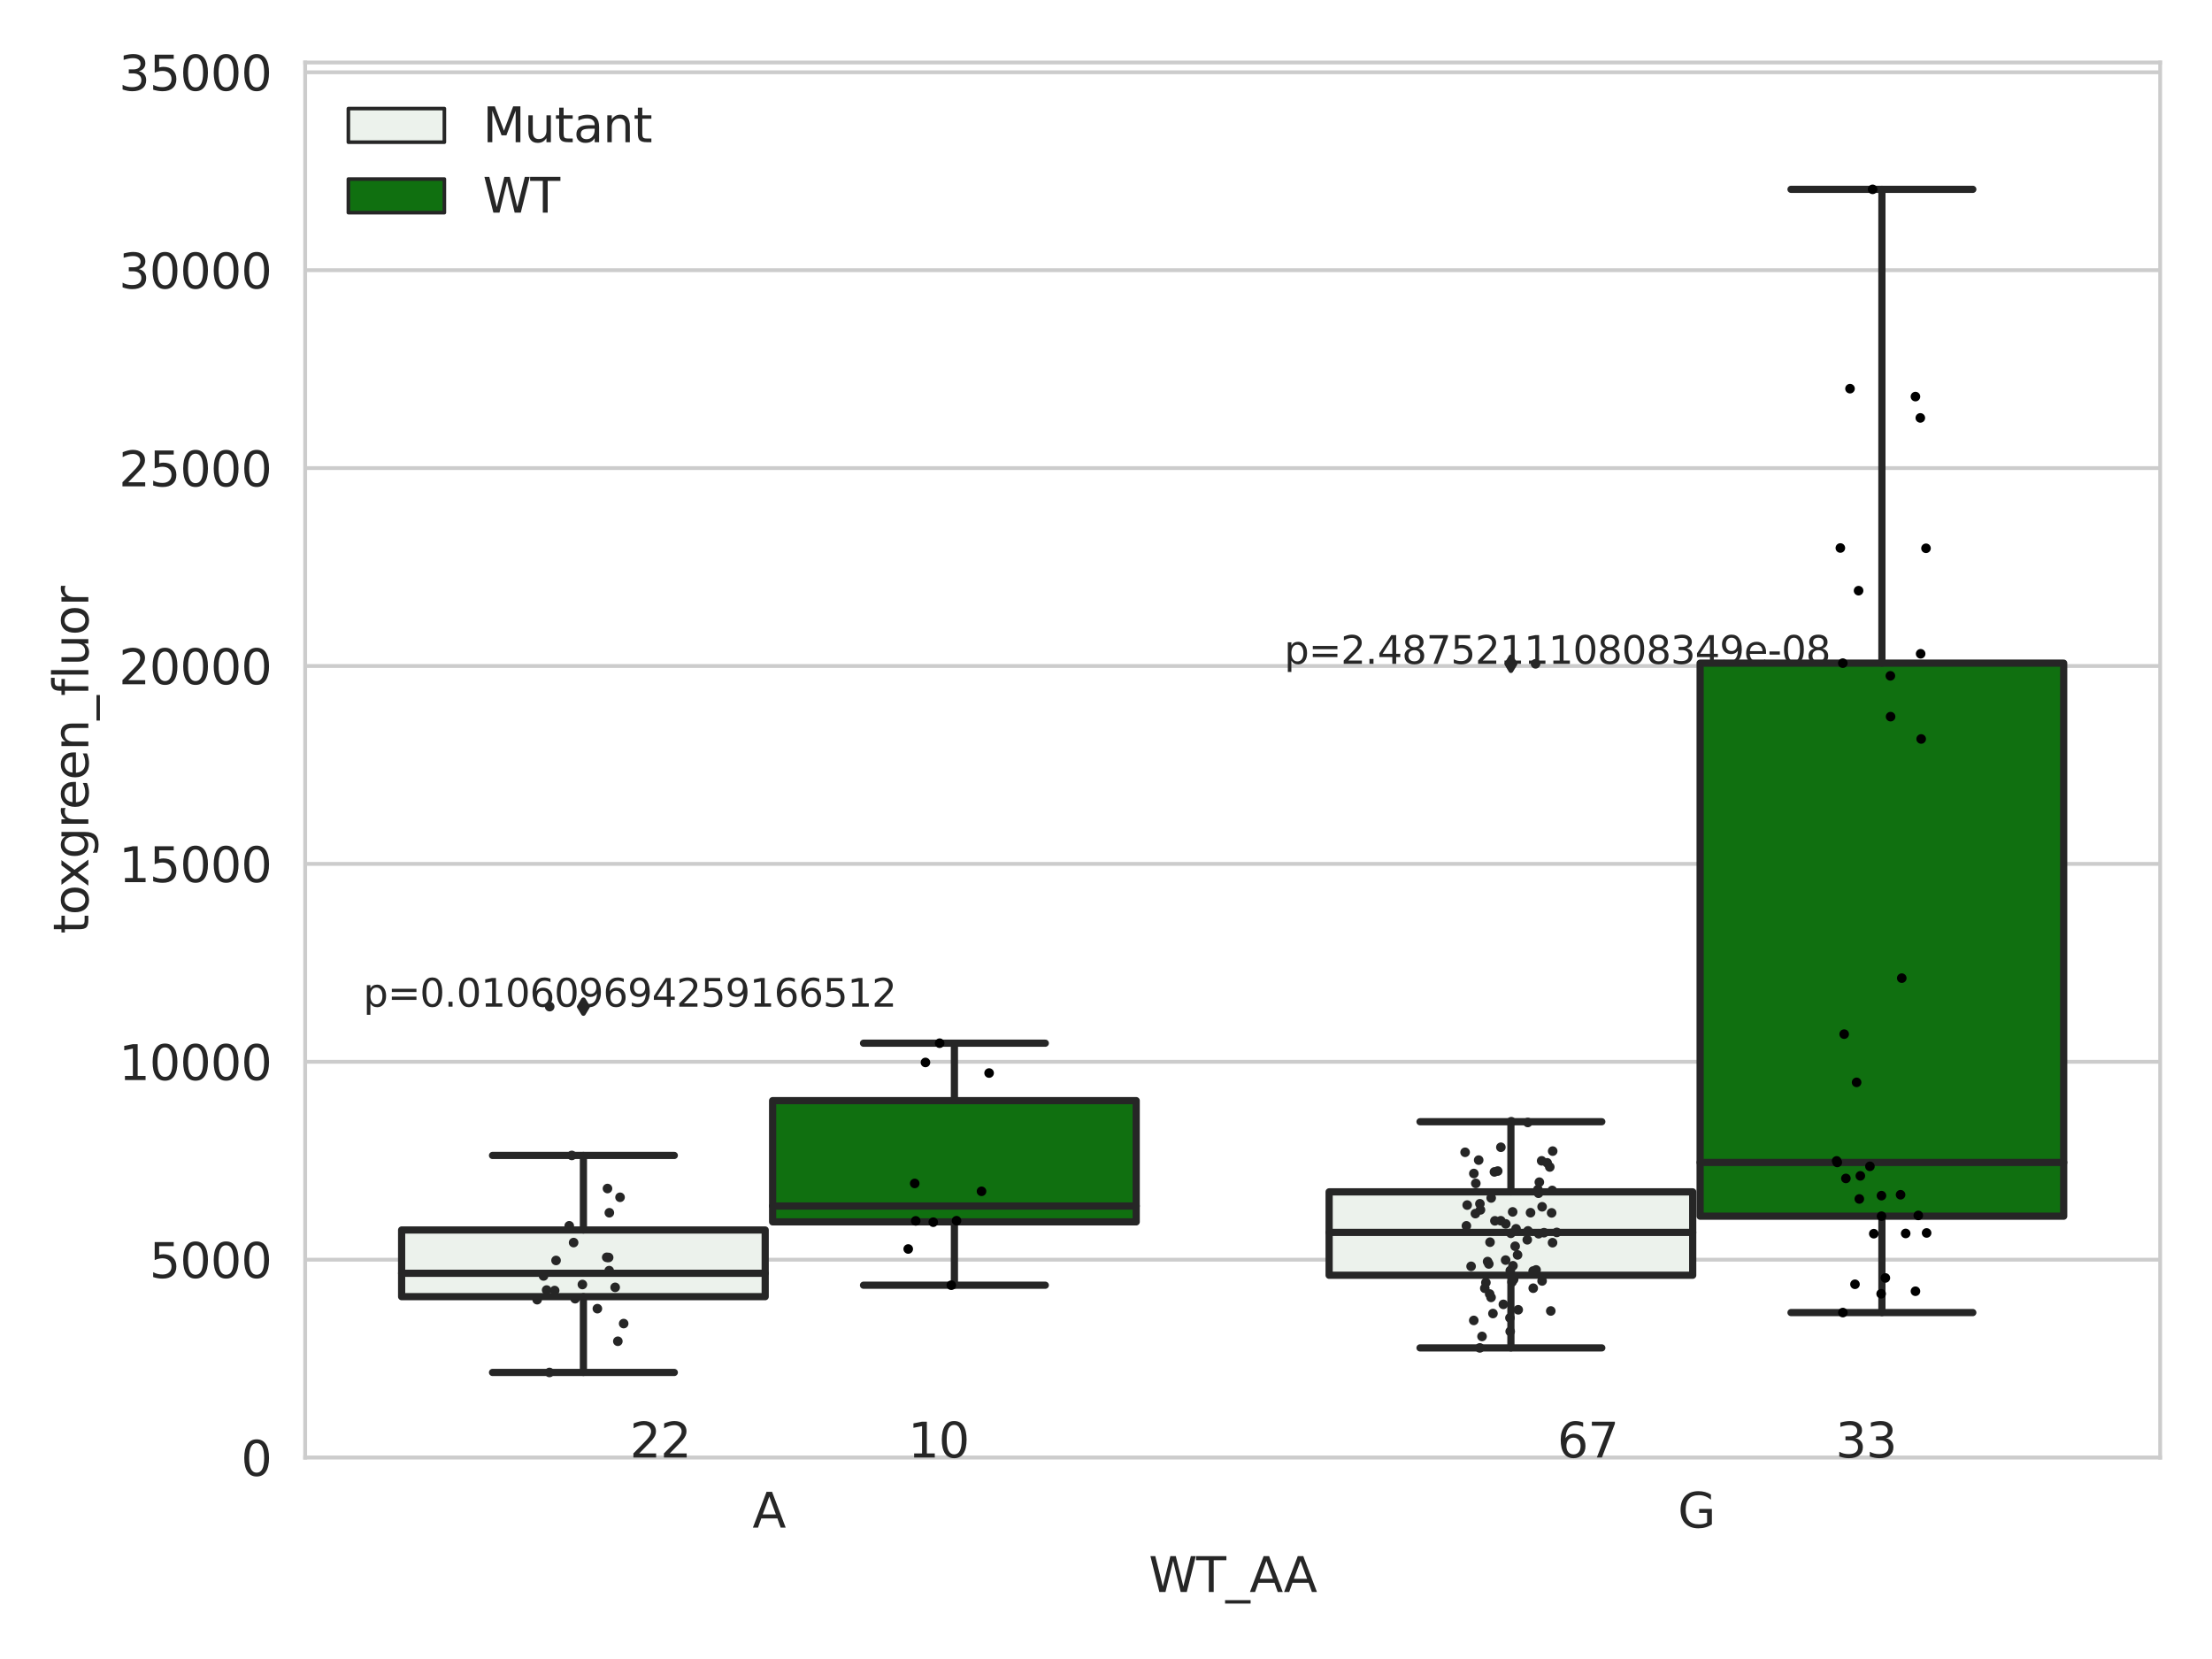 <?xml version="1.0" encoding="utf-8" standalone="no"?>
<!DOCTYPE svg PUBLIC "-//W3C//DTD SVG 1.1//EN"
  "http://www.w3.org/Graphics/SVG/1.1/DTD/svg11.dtd">
<svg xmlns:xlink="http://www.w3.org/1999/xlink" width="460.8pt" height="345.6pt" viewBox="0 0 460.8 345.6" xmlns="http://www.w3.org/2000/svg" version="1.1">
 <defs>
  <style type="text/css">*{stroke-linejoin: round; stroke-linecap: butt}</style>
 </defs>
 <g id="figure_1">
  <g id="patch_1">
   <path d="M 0 345.6 
L 460.8 345.6 
L 460.8 0 
L 0 0 
z
" style="fill: #ffffff"/>
  </g>
  <g id="axes_1">
   <g id="patch_2">
    <path d="M 63.571 303.64 
L 450 303.64 
L 450 13.023 
L 63.571 13.023 
z
" style="fill: #ffffff"/>
   </g>
   <g id="matplotlib.axis_1">
    <g id="xtick_1">
     <g id="text_1">
      <!-- A -->
      <g style="fill: #262626" transform="translate(156.758 318.238)scale(0.1 -0.1)">
       <defs>
        <path id="DejaVuSans-41" d="M 2188 4044 
L 1331 1722 
L 3047 1722 
L 2188 4044 
z
M 1831 4666 
L 2547 4666 
L 4325 0 
L 3669 0 
L 3244 1197 
L 1141 1197 
L 716 0 
L 50 0 
L 1831 4666 
z
" transform="scale(0.016)"/>
       </defs>
       <use xlink:href="#DejaVuSans-41"/>
      </g>
     </g>
    </g>
    <g id="xtick_2">
     <g id="text_2">
      <!-- G -->
      <g style="fill: #262626" transform="translate(349.519 318.238)scale(0.1 -0.1)">
       <defs>
        <path id="DejaVuSans-47" d="M 3809 666 
L 3809 1919 
L 2778 1919 
L 2778 2438 
L 4434 2438 
L 4434 434 
Q 4069 175 3628 42 
Q 3188 -91 2688 -91 
Q 1594 -91 976 548 
Q 359 1188 359 2328 
Q 359 3472 976 4111 
Q 1594 4750 2688 4750 
Q 3144 4750 3555 4637 
Q 3966 4525 4313 4306 
L 4313 3634 
Q 3963 3931 3569 4081 
Q 3175 4231 2741 4231 
Q 1884 4231 1454 3753 
Q 1025 3275 1025 2328 
Q 1025 1384 1454 906 
Q 1884 428 2741 428 
Q 3075 428 3337 486 
Q 3600 544 3809 666 
z
" transform="scale(0.016)"/>
       </defs>
       <use xlink:href="#DejaVuSans-47"/>
      </g>
     </g>
    </g>
    <g id="text_3">
     <!-- WT_AA -->
     <g style="fill: #262626" transform="translate(239.31 331.638)scale(0.1 -0.1)">
      <defs>
       <path id="DejaVuSans-57" d="M 213 4666 
L 850 4666 
L 1831 722 
L 2809 4666 
L 3519 4666 
L 4500 722 
L 5478 4666 
L 6119 4666 
L 4947 0 
L 4153 0 
L 3169 4050 
L 2175 0 
L 1381 0 
L 213 4666 
z
" transform="scale(0.016)"/>
       <path id="DejaVuSans-54" d="M -19 4666 
L 3928 4666 
L 3928 4134 
L 2272 4134 
L 2272 0 
L 1638 0 
L 1638 4134 
L -19 4134 
L -19 4666 
z
" transform="scale(0.016)"/>
       <path id="DejaVuSans-5f" d="M 3263 -1063 
L 3263 -1509 
L -63 -1509 
L -63 -1063 
L 3263 -1063 
z
" transform="scale(0.016)"/>
      </defs>
      <use xlink:href="#DejaVuSans-57"/>
      <use xlink:href="#DejaVuSans-54" x="98.877"/>
      <use xlink:href="#DejaVuSans-5f" x="159.961"/>
      <use xlink:href="#DejaVuSans-41" x="209.961"/>
      <use xlink:href="#DejaVuSans-41" x="281.119"/>
     </g>
    </g>
   </g>
   <g id="matplotlib.axis_2">
    <g id="ytick_1">
     <g id="line2d_1">
      <path d="M 63.571 303.64 
L 450 303.64 
" clip-path="url(#p192885f95e)" style="fill: none; stroke: #cccccc; stroke-width: 0.8; stroke-linecap: round"/>
     </g>
     <g id="text_4">
      <!-- 0 -->
      <g style="fill: #262626" transform="translate(50.209 307.439)scale(0.1 -0.1)">
       <defs>
        <path id="DejaVuSans-30" d="M 2034 4250 
Q 1547 4250 1301 3770 
Q 1056 3291 1056 2328 
Q 1056 1369 1301 889 
Q 1547 409 2034 409 
Q 2525 409 2770 889 
Q 3016 1369 3016 2328 
Q 3016 3291 2770 3770 
Q 2525 4250 2034 4250 
z
M 2034 4750 
Q 2819 4750 3233 4129 
Q 3647 3509 3647 2328 
Q 3647 1150 3233 529 
Q 2819 -91 2034 -91 
Q 1250 -91 836 529 
Q 422 1150 422 2328 
Q 422 3509 836 4129 
Q 1250 4750 2034 4750 
z
" transform="scale(0.016)"/>
       </defs>
       <use xlink:href="#DejaVuSans-30"/>
      </g>
     </g>
    </g>
    <g id="ytick_2">
     <g id="line2d_2">
      <path d="M 63.571 262.414 
L 450 262.414 
" clip-path="url(#p192885f95e)" style="fill: none; stroke: #cccccc; stroke-width: 0.8; stroke-linecap: round"/>
     </g>
     <g id="text_5">
      <!-- 5000 -->
      <g style="fill: #262626" transform="translate(31.121 266.214)scale(0.1 -0.1)">
       <defs>
        <path id="DejaVuSans-35" d="M 691 4666 
L 3169 4666 
L 3169 4134 
L 1269 4134 
L 1269 2991 
Q 1406 3038 1543 3061 
Q 1681 3084 1819 3084 
Q 2600 3084 3056 2656 
Q 3513 2228 3513 1497 
Q 3513 744 3044 326 
Q 2575 -91 1722 -91 
Q 1428 -91 1123 -41 
Q 819 9 494 109 
L 494 744 
Q 775 591 1075 516 
Q 1375 441 1709 441 
Q 2250 441 2565 725 
Q 2881 1009 2881 1497 
Q 2881 1984 2565 2268 
Q 2250 2553 1709 2553 
Q 1456 2553 1204 2497 
Q 953 2441 691 2322 
L 691 4666 
z
" transform="scale(0.016)"/>
       </defs>
       <use xlink:href="#DejaVuSans-35"/>
       <use xlink:href="#DejaVuSans-30" x="63.623"/>
       <use xlink:href="#DejaVuSans-30" x="127.246"/>
       <use xlink:href="#DejaVuSans-30" x="190.869"/>
      </g>
     </g>
    </g>
    <g id="ytick_3">
     <g id="line2d_3">
      <path d="M 63.571 221.189 
L 450 221.189 
" clip-path="url(#p192885f95e)" style="fill: none; stroke: #cccccc; stroke-width: 0.8; stroke-linecap: round"/>
     </g>
     <g id="text_6">
      <!-- 10000 -->
      <g style="fill: #262626" transform="translate(24.759 224.988)scale(0.1 -0.1)">
       <defs>
        <path id="DejaVuSans-31" d="M 794 531 
L 1825 531 
L 1825 4091 
L 703 3866 
L 703 4441 
L 1819 4666 
L 2450 4666 
L 2450 531 
L 3481 531 
L 3481 0 
L 794 0 
L 794 531 
z
" transform="scale(0.016)"/>
       </defs>
       <use xlink:href="#DejaVuSans-31"/>
       <use xlink:href="#DejaVuSans-30" x="63.623"/>
       <use xlink:href="#DejaVuSans-30" x="127.246"/>
       <use xlink:href="#DejaVuSans-30" x="190.869"/>
       <use xlink:href="#DejaVuSans-30" x="254.492"/>
      </g>
     </g>
    </g>
    <g id="ytick_4">
     <g id="line2d_4">
      <path d="M 63.571 179.963 
L 450 179.963 
" clip-path="url(#p192885f95e)" style="fill: none; stroke: #cccccc; stroke-width: 0.8; stroke-linecap: round"/>
     </g>
     <g id="text_7">
      <!-- 15000 -->
      <g style="fill: #262626" transform="translate(24.759 183.762)scale(0.1 -0.1)">
       <use xlink:href="#DejaVuSans-31"/>
       <use xlink:href="#DejaVuSans-35" x="63.623"/>
       <use xlink:href="#DejaVuSans-30" x="127.246"/>
       <use xlink:href="#DejaVuSans-30" x="190.869"/>
       <use xlink:href="#DejaVuSans-30" x="254.492"/>
      </g>
     </g>
    </g>
    <g id="ytick_5">
     <g id="line2d_5">
      <path d="M 63.571 138.738 
L 450 138.738 
" clip-path="url(#p192885f95e)" style="fill: none; stroke: #cccccc; stroke-width: 0.8; stroke-linecap: round"/>
     </g>
     <g id="text_8">
      <!-- 20000 -->
      <g style="fill: #262626" transform="translate(24.759 142.537)scale(0.1 -0.1)">
       <defs>
        <path id="DejaVuSans-32" d="M 1228 531 
L 3431 531 
L 3431 0 
L 469 0 
L 469 531 
Q 828 903 1448 1529 
Q 2069 2156 2228 2338 
Q 2531 2678 2651 2914 
Q 2772 3150 2772 3378 
Q 2772 3750 2511 3984 
Q 2250 4219 1831 4219 
Q 1534 4219 1204 4116 
Q 875 4013 500 3803 
L 500 4441 
Q 881 4594 1212 4672 
Q 1544 4750 1819 4750 
Q 2544 4750 2975 4387 
Q 3406 4025 3406 3419 
Q 3406 3131 3298 2873 
Q 3191 2616 2906 2266 
Q 2828 2175 2409 1742 
Q 1991 1309 1228 531 
z
" transform="scale(0.016)"/>
       </defs>
       <use xlink:href="#DejaVuSans-32"/>
       <use xlink:href="#DejaVuSans-30" x="63.623"/>
       <use xlink:href="#DejaVuSans-30" x="127.246"/>
       <use xlink:href="#DejaVuSans-30" x="190.869"/>
       <use xlink:href="#DejaVuSans-30" x="254.492"/>
      </g>
     </g>
    </g>
    <g id="ytick_6">
     <g id="line2d_6">
      <path d="M 63.571 97.512 
L 450 97.512 
" clip-path="url(#p192885f95e)" style="fill: none; stroke: #cccccc; stroke-width: 0.8; stroke-linecap: round"/>
     </g>
     <g id="text_9">
      <!-- 25000 -->
      <g style="fill: #262626" transform="translate(24.759 101.311)scale(0.1 -0.1)">
       <use xlink:href="#DejaVuSans-32"/>
       <use xlink:href="#DejaVuSans-35" x="63.623"/>
       <use xlink:href="#DejaVuSans-30" x="127.246"/>
       <use xlink:href="#DejaVuSans-30" x="190.869"/>
       <use xlink:href="#DejaVuSans-30" x="254.492"/>
      </g>
     </g>
    </g>
    <g id="ytick_7">
     <g id="line2d_7">
      <path d="M 63.571 56.287 
L 450 56.287 
" clip-path="url(#p192885f95e)" style="fill: none; stroke: #cccccc; stroke-width: 0.8; stroke-linecap: round"/>
     </g>
     <g id="text_10">
      <!-- 30000 -->
      <g style="fill: #262626" transform="translate(24.759 60.086)scale(0.1 -0.1)">
       <defs>
        <path id="DejaVuSans-33" d="M 2597 2516 
Q 3050 2419 3304 2112 
Q 3559 1806 3559 1356 
Q 3559 666 3084 287 
Q 2609 -91 1734 -91 
Q 1441 -91 1130 -33 
Q 819 25 488 141 
L 488 750 
Q 750 597 1062 519 
Q 1375 441 1716 441 
Q 2309 441 2620 675 
Q 2931 909 2931 1356 
Q 2931 1769 2642 2001 
Q 2353 2234 1838 2234 
L 1294 2234 
L 1294 2753 
L 1863 2753 
Q 2328 2753 2575 2939 
Q 2822 3125 2822 3475 
Q 2822 3834 2567 4026 
Q 2313 4219 1838 4219 
Q 1578 4219 1281 4162 
Q 984 4106 628 3988 
L 628 4550 
Q 988 4650 1302 4700 
Q 1616 4750 1894 4750 
Q 2613 4750 3031 4423 
Q 3450 4097 3450 3541 
Q 3450 3153 3228 2886 
Q 3006 2619 2597 2516 
z
" transform="scale(0.016)"/>
       </defs>
       <use xlink:href="#DejaVuSans-33"/>
       <use xlink:href="#DejaVuSans-30" x="63.623"/>
       <use xlink:href="#DejaVuSans-30" x="127.246"/>
       <use xlink:href="#DejaVuSans-30" x="190.869"/>
       <use xlink:href="#DejaVuSans-30" x="254.492"/>
      </g>
     </g>
    </g>
    <g id="ytick_8">
     <g id="line2d_8">
      <path d="M 63.571 15.061 
L 450 15.061 
" clip-path="url(#p192885f95e)" style="fill: none; stroke: #cccccc; stroke-width: 0.8; stroke-linecap: round"/>
     </g>
     <g id="text_11">
      <!-- 35000 -->
      <g style="fill: #262626" transform="translate(24.759 18.86)scale(0.1 -0.1)">
       <use xlink:href="#DejaVuSans-33"/>
       <use xlink:href="#DejaVuSans-35" x="63.623"/>
       <use xlink:href="#DejaVuSans-30" x="127.246"/>
       <use xlink:href="#DejaVuSans-30" x="190.869"/>
       <use xlink:href="#DejaVuSans-30" x="254.492"/>
      </g>
     </g>
    </g>
    <g id="text_12">
     <!-- toxgreen_fluor -->
     <g style="fill: #262626" transform="translate(18.401 194.526)rotate(-90)scale(0.1 -0.1)">
      <defs>
       <path id="DejaVuSans-74" d="M 1172 4494 
L 1172 3500 
L 2356 3500 
L 2356 3053 
L 1172 3053 
L 1172 1153 
Q 1172 725 1289 603 
Q 1406 481 1766 481 
L 2356 481 
L 2356 0 
L 1766 0 
Q 1100 0 847 248 
Q 594 497 594 1153 
L 594 3053 
L 172 3053 
L 172 3500 
L 594 3500 
L 594 4494 
L 1172 4494 
z
" transform="scale(0.016)"/>
       <path id="DejaVuSans-6f" d="M 1959 3097 
Q 1497 3097 1228 2736 
Q 959 2375 959 1747 
Q 959 1119 1226 758 
Q 1494 397 1959 397 
Q 2419 397 2687 759 
Q 2956 1122 2956 1747 
Q 2956 2369 2687 2733 
Q 2419 3097 1959 3097 
z
M 1959 3584 
Q 2709 3584 3137 3096 
Q 3566 2609 3566 1747 
Q 3566 888 3137 398 
Q 2709 -91 1959 -91 
Q 1206 -91 779 398 
Q 353 888 353 1747 
Q 353 2609 779 3096 
Q 1206 3584 1959 3584 
z
" transform="scale(0.016)"/>
       <path id="DejaVuSans-78" d="M 3513 3500 
L 2247 1797 
L 3578 0 
L 2900 0 
L 1881 1375 
L 863 0 
L 184 0 
L 1544 1831 
L 300 3500 
L 978 3500 
L 1906 2253 
L 2834 3500 
L 3513 3500 
z
" transform="scale(0.016)"/>
       <path id="DejaVuSans-67" d="M 2906 1791 
Q 2906 2416 2648 2759 
Q 2391 3103 1925 3103 
Q 1463 3103 1205 2759 
Q 947 2416 947 1791 
Q 947 1169 1205 825 
Q 1463 481 1925 481 
Q 2391 481 2648 825 
Q 2906 1169 2906 1791 
z
M 3481 434 
Q 3481 -459 3084 -895 
Q 2688 -1331 1869 -1331 
Q 1566 -1331 1297 -1286 
Q 1028 -1241 775 -1147 
L 775 -588 
Q 1028 -725 1275 -790 
Q 1522 -856 1778 -856 
Q 2344 -856 2625 -561 
Q 2906 -266 2906 331 
L 2906 616 
Q 2728 306 2450 153 
Q 2172 0 1784 0 
Q 1141 0 747 490 
Q 353 981 353 1791 
Q 353 2603 747 3093 
Q 1141 3584 1784 3584 
Q 2172 3584 2450 3431 
Q 2728 3278 2906 2969 
L 2906 3500 
L 3481 3500 
L 3481 434 
z
" transform="scale(0.016)"/>
       <path id="DejaVuSans-72" d="M 2631 2963 
Q 2534 3019 2420 3045 
Q 2306 3072 2169 3072 
Q 1681 3072 1420 2755 
Q 1159 2438 1159 1844 
L 1159 0 
L 581 0 
L 581 3500 
L 1159 3500 
L 1159 2956 
Q 1341 3275 1631 3429 
Q 1922 3584 2338 3584 
Q 2397 3584 2469 3576 
Q 2541 3569 2628 3553 
L 2631 2963 
z
" transform="scale(0.016)"/>
       <path id="DejaVuSans-65" d="M 3597 1894 
L 3597 1613 
L 953 1613 
Q 991 1019 1311 708 
Q 1631 397 2203 397 
Q 2534 397 2845 478 
Q 3156 559 3463 722 
L 3463 178 
Q 3153 47 2828 -22 
Q 2503 -91 2169 -91 
Q 1331 -91 842 396 
Q 353 884 353 1716 
Q 353 2575 817 3079 
Q 1281 3584 2069 3584 
Q 2775 3584 3186 3129 
Q 3597 2675 3597 1894 
z
M 3022 2063 
Q 3016 2534 2758 2815 
Q 2500 3097 2075 3097 
Q 1594 3097 1305 2825 
Q 1016 2553 972 2059 
L 3022 2063 
z
" transform="scale(0.016)"/>
       <path id="DejaVuSans-6e" d="M 3513 2113 
L 3513 0 
L 2938 0 
L 2938 2094 
Q 2938 2591 2744 2837 
Q 2550 3084 2163 3084 
Q 1697 3084 1428 2787 
Q 1159 2491 1159 1978 
L 1159 0 
L 581 0 
L 581 3500 
L 1159 3500 
L 1159 2956 
Q 1366 3272 1645 3428 
Q 1925 3584 2291 3584 
Q 2894 3584 3203 3211 
Q 3513 2838 3513 2113 
z
" transform="scale(0.016)"/>
       <path id="DejaVuSans-66" d="M 2375 4863 
L 2375 4384 
L 1825 4384 
Q 1516 4384 1395 4259 
Q 1275 4134 1275 3809 
L 1275 3500 
L 2222 3500 
L 2222 3053 
L 1275 3053 
L 1275 0 
L 697 0 
L 697 3053 
L 147 3053 
L 147 3500 
L 697 3500 
L 697 3744 
Q 697 4328 969 4595 
Q 1241 4863 1831 4863 
L 2375 4863 
z
" transform="scale(0.016)"/>
       <path id="DejaVuSans-6c" d="M 603 4863 
L 1178 4863 
L 1178 0 
L 603 0 
L 603 4863 
z
" transform="scale(0.016)"/>
       <path id="DejaVuSans-75" d="M 544 1381 
L 544 3500 
L 1119 3500 
L 1119 1403 
Q 1119 906 1312 657 
Q 1506 409 1894 409 
Q 2359 409 2629 706 
Q 2900 1003 2900 1516 
L 2900 3500 
L 3475 3500 
L 3475 0 
L 2900 0 
L 2900 538 
Q 2691 219 2414 64 
Q 2138 -91 1772 -91 
Q 1169 -91 856 284 
Q 544 659 544 1381 
z
M 1991 3584 
L 1991 3584 
z
" transform="scale(0.016)"/>
      </defs>
      <use xlink:href="#DejaVuSans-74"/>
      <use xlink:href="#DejaVuSans-6f" x="39.209"/>
      <use xlink:href="#DejaVuSans-78" x="97.266"/>
      <use xlink:href="#DejaVuSans-67" x="156.445"/>
      <use xlink:href="#DejaVuSans-72" x="219.922"/>
      <use xlink:href="#DejaVuSans-65" x="258.785"/>
      <use xlink:href="#DejaVuSans-65" x="320.309"/>
      <use xlink:href="#DejaVuSans-6e" x="381.832"/>
      <use xlink:href="#DejaVuSans-5f" x="445.211"/>
      <use xlink:href="#DejaVuSans-66" x="495.211"/>
      <use xlink:href="#DejaVuSans-6c" x="530.416"/>
      <use xlink:href="#DejaVuSans-75" x="558.199"/>
      <use xlink:href="#DejaVuSans-6f" x="621.578"/>
      <use xlink:href="#DejaVuSans-72" x="682.76"/>
     </g>
    </g>
   </g>
   <g id="patch_3">
    <path d="M 83.666 270.117 
L 159.406 270.117 
L 159.406 256.23 
L 83.666 256.23 
L 83.666 270.117 
z
" clip-path="url(#p192885f95e)" style="fill: #ecf2ec; stroke: #262626; stroke-width: 1.5; stroke-linejoin: miter"/>
   </g>
   <g id="patch_4">
    <path d="M 160.951 254.537 
L 236.691 254.537 
L 236.691 229.282 
L 160.951 229.282 
L 160.951 254.537 
z
" clip-path="url(#p192885f95e)" style="fill: #107010; stroke: #262626; stroke-width: 1.5; stroke-linejoin: miter"/>
   </g>
   <g id="patch_5">
    <path d="M 276.88 265.658 
L 352.62 265.658 
L 352.62 248.285 
L 276.88 248.285 
L 276.88 265.658 
z
" clip-path="url(#p192885f95e)" style="fill: #ecf2ec; stroke: #262626; stroke-width: 1.5; stroke-linejoin: miter"/>
   </g>
   <g id="patch_6">
    <path d="M 354.166 253.356 
L 429.906 253.356 
L 429.906 138.147 
L 354.166 138.147 
L 354.166 253.356 
z
" clip-path="url(#p192885f95e)" style="fill: #107010; stroke: #262626; stroke-width: 1.5; stroke-linejoin: miter"/>
   </g>
   <g id="patch_7">
    <path d="M 160.178 303.64 
L 160.178 303.64 
L 160.178 303.64 
L 160.178 303.64 
z
" clip-path="url(#p192885f95e)" style="fill: #ecf2ec; stroke: #262626; stroke-width: 0.75; stroke-linejoin: miter"/>
   </g>
   <g id="patch_8">
    <path d="M 160.178 303.64 
L 160.178 303.64 
L 160.178 303.64 
L 160.178 303.64 
z
" clip-path="url(#p192885f95e)" style="fill: #107010; stroke: #262626; stroke-width: 0.75; stroke-linejoin: miter"/>
   </g>
   <g id="PathCollection_1"/>
   <g id="PathCollection_2"/>
   <g id="line2d_9">
    <path d="M 121.536 270.117 
L 121.536 285.907 
" clip-path="url(#p192885f95e)" style="fill: none; stroke: #262626; stroke-width: 1.5; stroke-linecap: round"/>
   </g>
   <g id="line2d_10">
    <path d="M 121.536 256.23 
L 121.536 240.701 
" clip-path="url(#p192885f95e)" style="fill: none; stroke: #262626; stroke-width: 1.5; stroke-linecap: round"/>
   </g>
   <g id="line2d_11">
    <path d="M 102.601 285.907 
L 140.471 285.907 
" clip-path="url(#p192885f95e)" style="fill: none; stroke: #262626; stroke-width: 1.5; stroke-linecap: round"/>
   </g>
   <g id="line2d_12">
    <path d="M 102.601 240.701 
L 140.471 240.701 
" clip-path="url(#p192885f95e)" style="fill: none; stroke: #262626; stroke-width: 1.5; stroke-linecap: round"/>
   </g>
   <g id="line2d_13">
    <defs>
     <path id="m89b882dc40" d="M -0 1.414 
L 0.849 0 
L 0 -1.414 
L -0.849 -0 
z
" style="stroke: #262626; stroke-linejoin: miter"/>
    </defs>
    <g clip-path="url(#p192885f95e)">
     <use xlink:href="#m89b882dc40" x="121.536" y="209.702" style="fill: #262626; stroke: #262626; stroke-linejoin: miter"/>
    </g>
   </g>
   <g id="line2d_14">
    <path d="M 198.821 254.537 
L 198.821 267.733 
" clip-path="url(#p192885f95e)" style="fill: none; stroke: #262626; stroke-width: 1.5; stroke-linecap: round"/>
   </g>
   <g id="line2d_15">
    <path d="M 198.821 229.282 
L 198.821 217.317 
" clip-path="url(#p192885f95e)" style="fill: none; stroke: #262626; stroke-width: 1.5; stroke-linecap: round"/>
   </g>
   <g id="line2d_16">
    <path d="M 179.886 267.733 
L 217.756 267.733 
" clip-path="url(#p192885f95e)" style="fill: none; stroke: #262626; stroke-width: 1.5; stroke-linecap: round"/>
   </g>
   <g id="line2d_17">
    <path d="M 179.886 217.317 
L 217.756 217.317 
" clip-path="url(#p192885f95e)" style="fill: none; stroke: #262626; stroke-width: 1.5; stroke-linecap: round"/>
   </g>
   <g id="line2d_18"/>
   <g id="line2d_19">
    <path d="M 314.75 265.658 
L 314.75 280.79 
" clip-path="url(#p192885f95e)" style="fill: none; stroke: #262626; stroke-width: 1.5; stroke-linecap: round"/>
   </g>
   <g id="line2d_20">
    <path d="M 314.75 248.285 
L 314.75 233.675 
" clip-path="url(#p192885f95e)" style="fill: none; stroke: #262626; stroke-width: 1.5; stroke-linecap: round"/>
   </g>
   <g id="line2d_21">
    <path d="M 295.815 280.79 
L 333.685 280.79 
" clip-path="url(#p192885f95e)" style="fill: none; stroke: #262626; stroke-width: 1.5; stroke-linecap: round"/>
   </g>
   <g id="line2d_22">
    <path d="M 295.815 233.675 
L 333.685 233.675 
" clip-path="url(#p192885f95e)" style="fill: none; stroke: #262626; stroke-width: 1.5; stroke-linecap: round"/>
   </g>
   <g id="line2d_23">
    <g clip-path="url(#p192885f95e)">
     <use xlink:href="#m89b882dc40" x="314.75" y="138.283" style="fill: #262626; stroke: #262626; stroke-linejoin: miter"/>
    </g>
   </g>
   <g id="line2d_24">
    <path d="M 392.036 253.356 
L 392.036 273.432 
" clip-path="url(#p192885f95e)" style="fill: none; stroke: #262626; stroke-width: 1.5; stroke-linecap: round"/>
   </g>
   <g id="line2d_25">
    <path d="M 392.036 138.147 
L 392.036 39.442 
" clip-path="url(#p192885f95e)" style="fill: none; stroke: #262626; stroke-width: 1.5; stroke-linecap: round"/>
   </g>
   <g id="line2d_26">
    <path d="M 373.101 273.432 
L 410.971 273.432 
" clip-path="url(#p192885f95e)" style="fill: none; stroke: #262626; stroke-width: 1.5; stroke-linecap: round"/>
   </g>
   <g id="line2d_27">
    <path d="M 373.101 39.442 
L 410.971 39.442 
" clip-path="url(#p192885f95e)" style="fill: none; stroke: #262626; stroke-width: 1.5; stroke-linecap: round"/>
   </g>
   <g id="line2d_28"/>
   <g id="line2d_29">
    <path d="M 83.666 265.25 
L 159.406 265.25 
" clip-path="url(#p192885f95e)" style="fill: none; stroke: #262626; stroke-width: 1.5; stroke-linecap: round"/>
   </g>
   <g id="line2d_30">
    <path d="M 160.951 251.234 
L 236.691 251.234 
" clip-path="url(#p192885f95e)" style="fill: none; stroke: #262626; stroke-width: 1.5; stroke-linecap: round"/>
   </g>
   <g id="line2d_31">
    <path d="M 276.88 256.736 
L 352.62 256.736 
" clip-path="url(#p192885f95e)" style="fill: none; stroke: #262626; stroke-width: 1.5; stroke-linecap: round"/>
   </g>
   <g id="line2d_32">
    <path d="M 354.166 242.16 
L 429.906 242.16 
" clip-path="url(#p192885f95e)" style="fill: none; stroke: #262626; stroke-width: 1.5; stroke-linecap: round"/>
   </g>
   <g id="patch_9">
    <path d="M 63.571 303.64 
L 63.571 13.023 
" style="fill: none; stroke: #cccccc; stroke-width: 0.8; stroke-linejoin: miter; stroke-linecap: square"/>
   </g>
   <g id="patch_10">
    <path d="M 450 303.64 
L 450 13.023 
" style="fill: none; stroke: #cccccc; stroke-width: 0.8; stroke-linejoin: miter; stroke-linecap: square"/>
   </g>
   <g id="patch_11">
    <path d="M 63.571 303.64 
L 450 303.64 
" style="fill: none; stroke: #cccccc; stroke-width: 0.8; stroke-linejoin: miter; stroke-linecap: square"/>
   </g>
   <g id="patch_12">
    <path d="M 63.571 13.023 
L 450 13.023 
" style="fill: none; stroke: #cccccc; stroke-width: 0.8; stroke-linejoin: miter; stroke-linecap: square"/>
   </g>
   <g id="PathCollection_3">
    <defs>
     <path id="C0_0_49204d3b11" d="M 0 1 
C 0.265 1 0.52 0.895 0.707 0.707 
C 0.895 0.52 1 0.265 1 -0 
C 1 -0.265 0.895 -0.52 0.707 -0.707 
C 0.52 -0.895 0.265 -1 0 -1 
C -0.265 -1 -0.52 -0.895 -0.707 -0.707 
C -0.895 -0.52 -1 -0.265 -1 0 
C -1 0.265 -0.895 0.52 -0.707 0.707 
C -0.52 0.895 -0.265 1 0 1 
z
"/>
    </defs>
    <g clip-path="url(#p192885f95e)">
     <use xlink:href="#C0_0_49204d3b11" x="126.906" y="264.696" style="fill: #262626"/>
    </g>
    <g clip-path="url(#p192885f95e)">
     <use xlink:href="#C0_0_49204d3b11" x="121.324" y="267.588" style="fill: #262626"/>
    </g>
    <g clip-path="url(#p192885f95e)">
     <use xlink:href="#C0_0_49204d3b11" x="119.494" y="258.851" style="fill: #262626"/>
    </g>
    <g clip-path="url(#p192885f95e)">
     <use xlink:href="#C0_0_49204d3b11" x="119.808" y="270.541" style="fill: #262626"/>
    </g>
    <g clip-path="url(#p192885f95e)">
     <use xlink:href="#C0_0_49204d3b11" x="124.445" y="272.619" style="fill: #262626"/>
    </g>
    <g clip-path="url(#p192885f95e)">
     <use xlink:href="#C0_0_49204d3b11" x="126.55" y="247.593" style="fill: #262626"/>
    </g>
    <g clip-path="url(#p192885f95e)">
     <use xlink:href="#C0_0_49204d3b11" x="113.23" y="265.804" style="fill: #262626"/>
    </g>
    <g clip-path="url(#p192885f95e)">
     <use xlink:href="#C0_0_49204d3b11" x="115.544" y="268.843" style="fill: #262626"/>
    </g>
    <g clip-path="url(#p192885f95e)">
     <use xlink:href="#C0_0_49204d3b11" x="113.875" y="268.743" style="fill: #262626"/>
    </g>
    <g clip-path="url(#p192885f95e)">
     <use xlink:href="#C0_0_49204d3b11" x="111.898" y="270.746" style="fill: #262626"/>
    </g>
    <g clip-path="url(#p192885f95e)">
     <use xlink:href="#C0_0_49204d3b11" x="118.584" y="255.357" style="fill: #262626"/>
    </g>
    <g clip-path="url(#p192885f95e)">
     <use xlink:href="#C0_0_49204d3b11" x="119.118" y="240.701" style="fill: #262626"/>
    </g>
    <g clip-path="url(#p192885f95e)">
     <use xlink:href="#C0_0_49204d3b11" x="126.938" y="252.638" style="fill: #262626"/>
    </g>
    <g clip-path="url(#p192885f95e)">
     <use xlink:href="#C0_0_49204d3b11" x="128.708" y="279.407" style="fill: #262626"/>
    </g>
    <g clip-path="url(#p192885f95e)">
     <use xlink:href="#C0_0_49204d3b11" x="126.79" y="261.957" style="fill: #262626"/>
    </g>
    <g clip-path="url(#p192885f95e)">
     <use xlink:href="#C0_0_49204d3b11" x="114.511" y="209.702" style="fill: #262626"/>
    </g>
    <g clip-path="url(#p192885f95e)">
     <use xlink:href="#C0_0_49204d3b11" x="129.167" y="249.417" style="fill: #262626"/>
    </g>
    <g clip-path="url(#p192885f95e)">
     <use xlink:href="#C0_0_49204d3b11" x="128.151" y="268.178" style="fill: #262626"/>
    </g>
    <g clip-path="url(#p192885f95e)">
     <use xlink:href="#C0_0_49204d3b11" x="115.835" y="262.575" style="fill: #262626"/>
    </g>
    <g clip-path="url(#p192885f95e)">
     <use xlink:href="#C0_0_49204d3b11" x="129.92" y="275.724" style="fill: #262626"/>
    </g>
    <g clip-path="url(#p192885f95e)">
     <use xlink:href="#C0_0_49204d3b11" x="126.391" y="261.925" style="fill: #262626"/>
    </g>
    <g clip-path="url(#p192885f95e)">
     <use xlink:href="#C0_0_49204d3b11" x="114.463" y="285.907" style="fill: #262626"/>
    </g>
   </g>
   <g id="PathCollection_4">
    <defs>
     <path id="C1_0_177de7fb71" d="M 0 1 
C 0.265 1 0.52 0.895 0.707 0.707 
C 0.895 0.52 1 0.265 1 -0 
C 1 -0.265 0.895 -0.52 0.707 -0.707 
C 0.52 -0.895 0.265 -1 0 -1 
C -0.265 -1 -0.52 -0.895 -0.707 -0.707 
C -0.895 -0.52 -1 -0.265 -1 0 
C -1 0.265 -0.895 0.52 -0.707 0.707 
C -0.52 0.895 -0.265 1 0 1 
z
"/>
    </defs>
    <g clip-path="url(#p192885f95e)">
     <use xlink:href="#C1_0_177de7fb71" x="198.173" y="267.733"/>
    </g>
    <g clip-path="url(#p192885f95e)">
     <use xlink:href="#C1_0_177de7fb71" x="204.469" y="248.17"/>
    </g>
    <g clip-path="url(#p192885f95e)">
     <use xlink:href="#C1_0_177de7fb71" x="190.552" y="246.53"/>
    </g>
    <g clip-path="url(#p192885f95e)">
     <use xlink:href="#C1_0_177de7fb71" x="192.79" y="221.327"/>
    </g>
    <g clip-path="url(#p192885f95e)">
     <use xlink:href="#C1_0_177de7fb71" x="189.2" y="260.186"/>
    </g>
    <g clip-path="url(#p192885f95e)">
     <use xlink:href="#C1_0_177de7fb71" x="194.412" y="254.605"/>
    </g>
    <g clip-path="url(#p192885f95e)">
     <use xlink:href="#C1_0_177de7fb71" x="195.743" y="217.317"/>
    </g>
    <g clip-path="url(#p192885f95e)">
     <use xlink:href="#C1_0_177de7fb71" x="206.049" y="223.533"/>
    </g>
    <g clip-path="url(#p192885f95e)">
     <use xlink:href="#C1_0_177de7fb71" x="190.763" y="254.332"/>
    </g>
    <g clip-path="url(#p192885f95e)">
     <use xlink:href="#C1_0_177de7fb71" x="199.261" y="254.298"/>
    </g>
   </g>
   <g id="PathCollection_5">
    <defs>
     <path id="C2_0_dbbafcd7a3" d="M 0 1 
C 0.265 1 0.52 0.895 0.707 0.707 
C 0.895 0.52 1 0.265 1 -0 
C 1 -0.265 0.895 -0.52 0.707 -0.707 
C 0.52 -0.895 0.265 -1 0 -1 
C -0.265 -1 -0.52 -0.895 -0.707 -0.707 
C -0.895 -0.52 -1 -0.265 -1 0 
C -1 0.265 -0.895 0.52 -0.707 0.707 
C -0.52 0.895 -0.265 1 0 1 
z
"/>
    </defs>
    <g clip-path="url(#p192885f95e)">
     <use xlink:href="#C2_0_dbbafcd7a3" x="314.623" y="264.682" style="fill: #262626"/>
    </g>
    <g clip-path="url(#p192885f95e)">
     <use xlink:href="#C2_0_dbbafcd7a3" x="321.247" y="266.844" style="fill: #262626"/>
    </g>
    <g clip-path="url(#p192885f95e)">
     <use xlink:href="#C2_0_dbbafcd7a3" x="313.178" y="271.722" style="fill: #262626"/>
    </g>
    <g clip-path="url(#p192885f95e)">
     <use xlink:href="#C2_0_dbbafcd7a3" x="319.996" y="264.546" style="fill: #262626"/>
    </g>
    <g clip-path="url(#p192885f95e)">
     <use xlink:href="#C2_0_dbbafcd7a3" x="309.31" y="268.374" style="fill: #262626"/>
    </g>
    <g clip-path="url(#p192885f95e)">
     <use xlink:href="#C2_0_dbbafcd7a3" x="311.414" y="254.319" style="fill: #262626"/>
    </g>
    <g clip-path="url(#p192885f95e)">
     <use xlink:href="#C2_0_dbbafcd7a3" x="305.21" y="240.044" style="fill: #262626"/>
    </g>
    <g clip-path="url(#p192885f95e)">
     <use xlink:href="#C2_0_dbbafcd7a3" x="310.4" y="258.771" style="fill: #262626"/>
    </g>
    <g clip-path="url(#p192885f95e)">
     <use xlink:href="#C2_0_dbbafcd7a3" x="308.406" y="252.042" style="fill: #262626"/>
    </g>
    <g clip-path="url(#p192885f95e)">
     <use xlink:href="#C2_0_dbbafcd7a3" x="319.888" y="138.283" style="fill: #262626"/>
    </g>
    <g clip-path="url(#p192885f95e)">
     <use xlink:href="#C2_0_dbbafcd7a3" x="313.649" y="262.502" style="fill: #262626"/>
    </g>
    <g clip-path="url(#p192885f95e)">
     <use xlink:href="#C2_0_dbbafcd7a3" x="314.548" y="274.535" style="fill: #262626"/>
    </g>
    <g clip-path="url(#p192885f95e)">
     <use xlink:href="#C2_0_dbbafcd7a3" x="315.179" y="263.679" style="fill: #262626"/>
    </g>
    <g clip-path="url(#p192885f95e)">
     <use xlink:href="#C2_0_dbbafcd7a3" x="321.252" y="251.397" style="fill: #262626"/>
    </g>
    <g clip-path="url(#p192885f95e)">
     <use xlink:href="#C2_0_dbbafcd7a3" x="308.734" y="278.405" style="fill: #262626"/>
    </g>
    <g clip-path="url(#p192885f95e)">
     <use xlink:href="#C2_0_dbbafcd7a3" x="320.672" y="246.266" style="fill: #262626"/>
    </g>
    <g clip-path="url(#p192885f95e)">
     <use xlink:href="#C2_0_dbbafcd7a3" x="316.272" y="272.851" style="fill: #262626"/>
    </g>
    <g clip-path="url(#p192885f95e)">
     <use xlink:href="#C2_0_dbbafcd7a3" x="314.6" y="277.363" style="fill: #262626"/>
    </g>
    <g clip-path="url(#p192885f95e)">
     <use xlink:href="#C2_0_dbbafcd7a3" x="323.055" y="273.098" style="fill: #262626"/>
    </g>
    <g clip-path="url(#p192885f95e)">
     <use xlink:href="#C2_0_dbbafcd7a3" x="310.148" y="263.304" style="fill: #262626"/>
    </g>
    <g clip-path="url(#p192885f95e)">
     <use xlink:href="#C2_0_dbbafcd7a3" x="308.265" y="280.79" style="fill: #262626"/>
    </g>
    <g clip-path="url(#p192885f95e)">
     <use xlink:href="#C2_0_dbbafcd7a3" x="320.373" y="247.809" style="fill: #262626"/>
    </g>
    <g clip-path="url(#p192885f95e)">
     <use xlink:href="#C2_0_dbbafcd7a3" x="306.457" y="263.796" style="fill: #262626"/>
    </g>
    <g clip-path="url(#p192885f95e)">
     <use xlink:href="#C2_0_dbbafcd7a3" x="310.64" y="249.559" style="fill: #262626"/>
    </g>
    <g clip-path="url(#p192885f95e)">
     <use xlink:href="#C2_0_dbbafcd7a3" x="308.038" y="241.673" style="fill: #262626"/>
    </g>
    <g clip-path="url(#p192885f95e)">
     <use xlink:href="#C2_0_dbbafcd7a3" x="309.537" y="267.188" style="fill: #262626"/>
    </g>
    <g clip-path="url(#p192885f95e)">
     <use xlink:href="#C2_0_dbbafcd7a3" x="315.114" y="252.459" style="fill: #262626"/>
    </g>
    <g clip-path="url(#p192885f95e)">
     <use xlink:href="#C2_0_dbbafcd7a3" x="314.824" y="233.675" style="fill: #262626"/>
    </g>
    <g clip-path="url(#p192885f95e)">
     <use xlink:href="#C2_0_dbbafcd7a3" x="305.642" y="251.039" style="fill: #262626"/>
    </g>
    <g clip-path="url(#p192885f95e)">
     <use xlink:href="#C2_0_dbbafcd7a3" x="308.291" y="250.768" style="fill: #262626"/>
    </g>
    <g clip-path="url(#p192885f95e)">
     <use xlink:href="#C2_0_dbbafcd7a3" x="322.3" y="242.238" style="fill: #262626"/>
    </g>
    <g clip-path="url(#p192885f95e)">
     <use xlink:href="#C2_0_dbbafcd7a3" x="319.4" y="268.354" style="fill: #262626"/>
    </g>
    <g clip-path="url(#p192885f95e)">
     <use xlink:href="#C2_0_dbbafcd7a3" x="323.355" y="247.993" style="fill: #262626"/>
    </g>
    <g clip-path="url(#p192885f95e)">
     <use xlink:href="#C2_0_dbbafcd7a3" x="321.65" y="256.793" style="fill: #262626"/>
    </g>
    <g clip-path="url(#p192885f95e)">
     <use xlink:href="#C2_0_dbbafcd7a3" x="315.823" y="255.979" style="fill: #262626"/>
    </g>
    <g clip-path="url(#p192885f95e)">
     <use xlink:href="#C2_0_dbbafcd7a3" x="316.135" y="261.423" style="fill: #262626"/>
    </g>
    <g clip-path="url(#p192885f95e)">
     <use xlink:href="#C2_0_dbbafcd7a3" x="318.307" y="256.415" style="fill: #262626"/>
    </g>
    <g clip-path="url(#p192885f95e)">
     <use xlink:href="#C2_0_dbbafcd7a3" x="310.616" y="270.272" style="fill: #262626"/>
    </g>
    <g clip-path="url(#p192885f95e)">
     <use xlink:href="#C2_0_dbbafcd7a3" x="310.323" y="269.56" style="fill: #262626"/>
    </g>
    <g clip-path="url(#p192885f95e)">
     <use xlink:href="#C2_0_dbbafcd7a3" x="320.529" y="257.01" style="fill: #262626"/>
    </g>
    <g clip-path="url(#p192885f95e)">
     <use xlink:href="#C2_0_dbbafcd7a3" x="321.155" y="241.823" style="fill: #262626"/>
    </g>
    <g clip-path="url(#p192885f95e)">
     <use xlink:href="#C2_0_dbbafcd7a3" x="318.267" y="233.83" style="fill: #262626"/>
    </g>
    <g clip-path="url(#p192885f95e)">
     <use xlink:href="#C2_0_dbbafcd7a3" x="324.302" y="256.736" style="fill: #262626"/>
    </g>
    <g clip-path="url(#p192885f95e)">
     <use xlink:href="#C2_0_dbbafcd7a3" x="312.638" y="254.301" style="fill: #262626"/>
    </g>
    <g clip-path="url(#p192885f95e)">
     <use xlink:href="#C2_0_dbbafcd7a3" x="307.351" y="252.816" style="fill: #262626"/>
    </g>
    <g clip-path="url(#p192885f95e)">
     <use xlink:href="#C2_0_dbbafcd7a3" x="311.007" y="273.632" style="fill: #262626"/>
    </g>
    <g clip-path="url(#p192885f95e)">
     <use xlink:href="#C2_0_dbbafcd7a3" x="323.452" y="239.797" style="fill: #262626"/>
    </g>
    <g clip-path="url(#p192885f95e)">
     <use xlink:href="#C2_0_dbbafcd7a3" x="315.318" y="266.534" style="fill: #262626"/>
    </g>
    <g clip-path="url(#p192885f95e)">
     <use xlink:href="#C2_0_dbbafcd7a3" x="313.68" y="254.959" style="fill: #262626"/>
    </g>
    <g clip-path="url(#p192885f95e)">
     <use xlink:href="#C2_0_dbbafcd7a3" x="305.479" y="255.366" style="fill: #262626"/>
    </g>
    <g clip-path="url(#p192885f95e)">
     <use xlink:href="#C2_0_dbbafcd7a3" x="312.005" y="243.953" style="fill: #262626"/>
    </g>
    <g clip-path="url(#p192885f95e)">
     <use xlink:href="#C2_0_dbbafcd7a3" x="322.848" y="243.108" style="fill: #262626"/>
    </g>
    <g clip-path="url(#p192885f95e)">
     <use xlink:href="#C2_0_dbbafcd7a3" x="318.159" y="258.271" style="fill: #262626"/>
    </g>
    <g clip-path="url(#p192885f95e)">
     <use xlink:href="#C2_0_dbbafcd7a3" x="307.029" y="244.462" style="fill: #262626"/>
    </g>
    <g clip-path="url(#p192885f95e)">
     <use xlink:href="#C2_0_dbbafcd7a3" x="307.438" y="246.523" style="fill: #262626"/>
    </g>
    <g clip-path="url(#p192885f95e)">
     <use xlink:href="#C2_0_dbbafcd7a3" x="311.316" y="244.132" style="fill: #262626"/>
    </g>
    <g clip-path="url(#p192885f95e)">
     <use xlink:href="#C2_0_dbbafcd7a3" x="312.66" y="238.995" style="fill: #262626"/>
    </g>
    <g clip-path="url(#p192885f95e)">
     <use xlink:href="#C2_0_dbbafcd7a3" x="314.983" y="267.067" style="fill: #262626"/>
    </g>
    <g clip-path="url(#p192885f95e)">
     <use xlink:href="#C2_0_dbbafcd7a3" x="323.424" y="258.875" style="fill: #262626"/>
    </g>
    <g clip-path="url(#p192885f95e)">
     <use xlink:href="#C2_0_dbbafcd7a3" x="309.895" y="262.807" style="fill: #262626"/>
    </g>
    <g clip-path="url(#p192885f95e)">
     <use xlink:href="#C2_0_dbbafcd7a3" x="307.012" y="275.068" style="fill: #262626"/>
    </g>
    <g clip-path="url(#p192885f95e)">
     <use xlink:href="#C2_0_dbbafcd7a3" x="314.739" y="256.925" style="fill: #262626"/>
    </g>
    <g clip-path="url(#p192885f95e)">
     <use xlink:href="#C2_0_dbbafcd7a3" x="318.84" y="252.628" style="fill: #262626"/>
    </g>
    <g clip-path="url(#p192885f95e)">
     <use xlink:href="#C2_0_dbbafcd7a3" x="323.231" y="252.665" style="fill: #262626"/>
    </g>
    <g clip-path="url(#p192885f95e)">
     <use xlink:href="#C2_0_dbbafcd7a3" x="320.502" y="248.577" style="fill: #262626"/>
    </g>
    <g clip-path="url(#p192885f95e)">
     <use xlink:href="#C2_0_dbbafcd7a3" x="315.636" y="259.617" style="fill: #262626"/>
    </g>
    <g clip-path="url(#p192885f95e)">
     <use xlink:href="#C2_0_dbbafcd7a3" x="319.382" y="264.782" style="fill: #262626"/>
    </g>
   </g>
   <g id="PathCollection_6">
    <defs>
     <path id="C3_0_7df3baf9bd" d="M 0 1 
C 0.265 1 0.52 0.895 0.707 0.707 
C 0.895 0.52 1 0.265 1 -0 
C 1 -0.265 0.895 -0.52 0.707 -0.707 
C 0.52 -0.895 0.265 -1 0 -1 
C -0.265 -1 -0.52 -0.895 -0.707 -0.707 
C -0.895 -0.52 -1 -0.265 -1 0 
C -1 0.265 -0.895 0.52 -0.707 0.707 
C -0.52 0.895 -0.265 1 0 1 
z
"/>
    </defs>
    <g clip-path="url(#p192885f95e)">
     <use xlink:href="#C3_0_7df3baf9bd" x="400.038" y="87.059"/>
    </g>
    <g clip-path="url(#p192885f95e)">
     <use xlink:href="#C3_0_7df3baf9bd" x="396.987" y="256.952"/>
    </g>
    <g clip-path="url(#p192885f95e)">
     <use xlink:href="#C3_0_7df3baf9bd" x="401.348" y="256.846"/>
    </g>
    <g clip-path="url(#p192885f95e)">
     <use xlink:href="#C3_0_7df3baf9bd" x="393.799" y="140.791"/>
    </g>
    <g clip-path="url(#p192885f95e)">
     <use xlink:href="#C3_0_7df3baf9bd" x="393.843" y="149.29"/>
    </g>
    <g clip-path="url(#p192885f95e)">
     <use xlink:href="#C3_0_7df3baf9bd" x="389.539" y="242.966"/>
    </g>
    <g clip-path="url(#p192885f95e)">
     <use xlink:href="#C3_0_7df3baf9bd" x="395.922" y="248.887"/>
    </g>
    <g clip-path="url(#p192885f95e)">
     <use xlink:href="#C3_0_7df3baf9bd" x="386.765" y="225.475"/>
    </g>
    <g clip-path="url(#p192885f95e)">
     <use xlink:href="#C3_0_7df3baf9bd" x="391.952" y="253.356"/>
    </g>
    <g clip-path="url(#p192885f95e)">
     <use xlink:href="#C3_0_7df3baf9bd" x="400.215" y="153.942"/>
    </g>
    <g clip-path="url(#p192885f95e)">
     <use xlink:href="#C3_0_7df3baf9bd" x="382.737" y="242.16"/>
    </g>
    <g clip-path="url(#p192885f95e)">
     <use xlink:href="#C3_0_7df3baf9bd" x="383.891" y="138.147"/>
    </g>
    <g clip-path="url(#p192885f95e)">
     <use xlink:href="#C3_0_7df3baf9bd" x="384.533" y="245.489"/>
    </g>
    <g clip-path="url(#p192885f95e)">
     <use xlink:href="#C3_0_7df3baf9bd" x="391.878" y="269.518"/>
    </g>
    <g clip-path="url(#p192885f95e)">
     <use xlink:href="#C3_0_7df3baf9bd" x="386.427" y="267.537"/>
    </g>
    <g clip-path="url(#p192885f95e)">
     <use xlink:href="#C3_0_7df3baf9bd" x="392.756" y="266.219"/>
    </g>
    <g clip-path="url(#p192885f95e)">
     <use xlink:href="#C3_0_7df3baf9bd" x="382.608" y="241.838"/>
    </g>
    <g clip-path="url(#p192885f95e)">
     <use xlink:href="#C3_0_7df3baf9bd" x="383.381" y="114.158"/>
    </g>
    <g clip-path="url(#p192885f95e)">
     <use xlink:href="#C3_0_7df3baf9bd" x="399.022" y="82.617"/>
    </g>
    <g clip-path="url(#p192885f95e)">
     <use xlink:href="#C3_0_7df3baf9bd" x="401.223" y="114.218"/>
    </g>
    <g clip-path="url(#p192885f95e)">
     <use xlink:href="#C3_0_7df3baf9bd" x="387.543" y="244.952"/>
    </g>
    <g clip-path="url(#p192885f95e)">
     <use xlink:href="#C3_0_7df3baf9bd" x="400.104" y="136.194"/>
    </g>
    <g clip-path="url(#p192885f95e)">
     <use xlink:href="#C3_0_7df3baf9bd" x="387.332" y="249.763"/>
    </g>
    <g clip-path="url(#p192885f95e)">
     <use xlink:href="#C3_0_7df3baf9bd" x="396.171" y="203.765"/>
    </g>
    <g clip-path="url(#p192885f95e)">
     <use xlink:href="#C3_0_7df3baf9bd" x="390.098" y="39.442"/>
    </g>
    <g clip-path="url(#p192885f95e)">
     <use xlink:href="#C3_0_7df3baf9bd" x="390.345" y="257"/>
    </g>
    <g clip-path="url(#p192885f95e)">
     <use xlink:href="#C3_0_7df3baf9bd" x="399.024" y="268.988"/>
    </g>
    <g clip-path="url(#p192885f95e)">
     <use xlink:href="#C3_0_7df3baf9bd" x="385.391" y="80.968"/>
    </g>
    <g clip-path="url(#p192885f95e)">
     <use xlink:href="#C3_0_7df3baf9bd" x="387.175" y="123.047"/>
    </g>
    <g clip-path="url(#p192885f95e)">
     <use xlink:href="#C3_0_7df3baf9bd" x="383.903" y="273.432"/>
    </g>
    <g clip-path="url(#p192885f95e)">
     <use xlink:href="#C3_0_7df3baf9bd" x="399.617" y="253.196"/>
    </g>
    <g clip-path="url(#p192885f95e)">
     <use xlink:href="#C3_0_7df3baf9bd" x="384.174" y="215.427"/>
    </g>
    <g clip-path="url(#p192885f95e)">
     <use xlink:href="#C3_0_7df3baf9bd" x="391.943" y="249.076"/>
    </g>
   </g>
   <g id="text_13">
    <!-- 22 -->
    <g style="fill: #262626" transform="translate(131.196 303.626)scale(0.1 -0.1)">
     <use xlink:href="#DejaVuSans-32"/>
     <use xlink:href="#DejaVuSans-32" x="63.623"/>
    </g>
   </g>
   <g id="text_14">
    <!-- p=0.010609694259166512 -->
    <g style="fill: #262626" transform="translate(75.679 209.702)scale(0.08 -0.08)">
     <defs>
      <path id="DejaVuSans-70" d="M 1159 525 
L 1159 -1331 
L 581 -1331 
L 581 3500 
L 1159 3500 
L 1159 2969 
Q 1341 3281 1617 3432 
Q 1894 3584 2278 3584 
Q 2916 3584 3314 3078 
Q 3713 2572 3713 1747 
Q 3713 922 3314 415 
Q 2916 -91 2278 -91 
Q 1894 -91 1617 61 
Q 1341 213 1159 525 
z
M 3116 1747 
Q 3116 2381 2855 2742 
Q 2594 3103 2138 3103 
Q 1681 3103 1420 2742 
Q 1159 2381 1159 1747 
Q 1159 1113 1420 752 
Q 1681 391 2138 391 
Q 2594 391 2855 752 
Q 3116 1113 3116 1747 
z
" transform="scale(0.016)"/>
      <path id="DejaVuSans-3d" d="M 678 2906 
L 4684 2906 
L 4684 2381 
L 678 2381 
L 678 2906 
z
M 678 1631 
L 4684 1631 
L 4684 1100 
L 678 1100 
L 678 1631 
z
" transform="scale(0.016)"/>
      <path id="DejaVuSans-2e" d="M 684 794 
L 1344 794 
L 1344 0 
L 684 0 
L 684 794 
z
" transform="scale(0.016)"/>
      <path id="DejaVuSans-36" d="M 2113 2584 
Q 1688 2584 1439 2293 
Q 1191 2003 1191 1497 
Q 1191 994 1439 701 
Q 1688 409 2113 409 
Q 2538 409 2786 701 
Q 3034 994 3034 1497 
Q 3034 2003 2786 2293 
Q 2538 2584 2113 2584 
z
M 3366 4563 
L 3366 3988 
Q 3128 4100 2886 4159 
Q 2644 4219 2406 4219 
Q 1781 4219 1451 3797 
Q 1122 3375 1075 2522 
Q 1259 2794 1537 2939 
Q 1816 3084 2150 3084 
Q 2853 3084 3261 2657 
Q 3669 2231 3669 1497 
Q 3669 778 3244 343 
Q 2819 -91 2113 -91 
Q 1303 -91 875 529 
Q 447 1150 447 2328 
Q 447 3434 972 4092 
Q 1497 4750 2381 4750 
Q 2619 4750 2861 4703 
Q 3103 4656 3366 4563 
z
" transform="scale(0.016)"/>
      <path id="DejaVuSans-39" d="M 703 97 
L 703 672 
Q 941 559 1184 500 
Q 1428 441 1663 441 
Q 2288 441 2617 861 
Q 2947 1281 2994 2138 
Q 2813 1869 2534 1725 
Q 2256 1581 1919 1581 
Q 1219 1581 811 2004 
Q 403 2428 403 3163 
Q 403 3881 828 4315 
Q 1253 4750 1959 4750 
Q 2769 4750 3195 4129 
Q 3622 3509 3622 2328 
Q 3622 1225 3098 567 
Q 2575 -91 1691 -91 
Q 1453 -91 1209 -44 
Q 966 3 703 97 
z
M 1959 2075 
Q 2384 2075 2632 2365 
Q 2881 2656 2881 3163 
Q 2881 3666 2632 3958 
Q 2384 4250 1959 4250 
Q 1534 4250 1286 3958 
Q 1038 3666 1038 3163 
Q 1038 2656 1286 2365 
Q 1534 2075 1959 2075 
z
" transform="scale(0.016)"/>
      <path id="DejaVuSans-34" d="M 2419 4116 
L 825 1625 
L 2419 1625 
L 2419 4116 
z
M 2253 4666 
L 3047 4666 
L 3047 1625 
L 3713 1625 
L 3713 1100 
L 3047 1100 
L 3047 0 
L 2419 0 
L 2419 1100 
L 313 1100 
L 313 1709 
L 2253 4666 
z
" transform="scale(0.016)"/>
     </defs>
     <use xlink:href="#DejaVuSans-70"/>
     <use xlink:href="#DejaVuSans-3d" x="63.477"/>
     <use xlink:href="#DejaVuSans-30" x="147.266"/>
     <use xlink:href="#DejaVuSans-2e" x="210.889"/>
     <use xlink:href="#DejaVuSans-30" x="242.676"/>
     <use xlink:href="#DejaVuSans-31" x="306.299"/>
     <use xlink:href="#DejaVuSans-30" x="369.922"/>
     <use xlink:href="#DejaVuSans-36" x="433.545"/>
     <use xlink:href="#DejaVuSans-30" x="497.168"/>
     <use xlink:href="#DejaVuSans-39" x="560.791"/>
     <use xlink:href="#DejaVuSans-36" x="624.414"/>
     <use xlink:href="#DejaVuSans-39" x="688.037"/>
     <use xlink:href="#DejaVuSans-34" x="751.66"/>
     <use xlink:href="#DejaVuSans-32" x="815.283"/>
     <use xlink:href="#DejaVuSans-35" x="878.906"/>
     <use xlink:href="#DejaVuSans-39" x="942.529"/>
     <use xlink:href="#DejaVuSans-31" x="1006.152"/>
     <use xlink:href="#DejaVuSans-36" x="1069.775"/>
     <use xlink:href="#DejaVuSans-36" x="1133.398"/>
     <use xlink:href="#DejaVuSans-35" x="1197.021"/>
     <use xlink:href="#DejaVuSans-31" x="1260.645"/>
     <use xlink:href="#DejaVuSans-32" x="1324.268"/>
    </g>
   </g>
   <g id="text_15">
    <!-- 10 -->
    <g style="fill: #262626" transform="translate(189.161 303.626)scale(0.1 -0.1)">
     <use xlink:href="#DejaVuSans-31"/>
     <use xlink:href="#DejaVuSans-30" x="63.623"/>
    </g>
   </g>
   <g id="text_16">
    <!-- 67 -->
    <g style="fill: #262626" transform="translate(324.411 303.626)scale(0.1 -0.1)">
     <defs>
      <path id="DejaVuSans-37" d="M 525 4666 
L 3525 4666 
L 3525 4397 
L 1831 0 
L 1172 0 
L 2766 4134 
L 525 4134 
L 525 4666 
z
" transform="scale(0.016)"/>
     </defs>
     <use xlink:href="#DejaVuSans-36"/>
     <use xlink:href="#DejaVuSans-37" x="63.623"/>
    </g>
   </g>
   <g id="text_17">
    <!-- p=2.487521110808349e-08 -->
    <g style="fill: #262626" transform="translate(267.534 138.283)scale(0.08 -0.08)">
     <defs>
      <path id="DejaVuSans-38" d="M 2034 2216 
Q 1584 2216 1326 1975 
Q 1069 1734 1069 1313 
Q 1069 891 1326 650 
Q 1584 409 2034 409 
Q 2484 409 2743 651 
Q 3003 894 3003 1313 
Q 3003 1734 2745 1975 
Q 2488 2216 2034 2216 
z
M 1403 2484 
Q 997 2584 770 2862 
Q 544 3141 544 3541 
Q 544 4100 942 4425 
Q 1341 4750 2034 4750 
Q 2731 4750 3128 4425 
Q 3525 4100 3525 3541 
Q 3525 3141 3298 2862 
Q 3072 2584 2669 2484 
Q 3125 2378 3379 2068 
Q 3634 1759 3634 1313 
Q 3634 634 3220 271 
Q 2806 -91 2034 -91 
Q 1263 -91 848 271 
Q 434 634 434 1313 
Q 434 1759 690 2068 
Q 947 2378 1403 2484 
z
M 1172 3481 
Q 1172 3119 1398 2916 
Q 1625 2713 2034 2713 
Q 2441 2713 2670 2916 
Q 2900 3119 2900 3481 
Q 2900 3844 2670 4047 
Q 2441 4250 2034 4250 
Q 1625 4250 1398 4047 
Q 1172 3844 1172 3481 
z
" transform="scale(0.016)"/>
      <path id="DejaVuSans-2d" d="M 313 2009 
L 1997 2009 
L 1997 1497 
L 313 1497 
L 313 2009 
z
" transform="scale(0.016)"/>
     </defs>
     <use xlink:href="#DejaVuSans-70"/>
     <use xlink:href="#DejaVuSans-3d" x="63.477"/>
     <use xlink:href="#DejaVuSans-32" x="147.266"/>
     <use xlink:href="#DejaVuSans-2e" x="210.889"/>
     <use xlink:href="#DejaVuSans-34" x="242.676"/>
     <use xlink:href="#DejaVuSans-38" x="306.299"/>
     <use xlink:href="#DejaVuSans-37" x="369.922"/>
     <use xlink:href="#DejaVuSans-35" x="433.545"/>
     <use xlink:href="#DejaVuSans-32" x="497.168"/>
     <use xlink:href="#DejaVuSans-31" x="560.791"/>
     <use xlink:href="#DejaVuSans-31" x="624.414"/>
     <use xlink:href="#DejaVuSans-31" x="688.037"/>
     <use xlink:href="#DejaVuSans-30" x="751.66"/>
     <use xlink:href="#DejaVuSans-38" x="815.283"/>
     <use xlink:href="#DejaVuSans-30" x="878.906"/>
     <use xlink:href="#DejaVuSans-38" x="942.529"/>
     <use xlink:href="#DejaVuSans-33" x="1006.152"/>
     <use xlink:href="#DejaVuSans-34" x="1069.775"/>
     <use xlink:href="#DejaVuSans-39" x="1133.398"/>
     <use xlink:href="#DejaVuSans-65" x="1197.021"/>
     <use xlink:href="#DejaVuSans-2d" x="1258.545"/>
     <use xlink:href="#DejaVuSans-30" x="1294.629"/>
     <use xlink:href="#DejaVuSans-38" x="1358.252"/>
    </g>
   </g>
   <g id="text_18">
    <!-- 33 -->
    <g style="fill: #262626" transform="translate(382.375 303.626)scale(0.1 -0.1)">
     <use xlink:href="#DejaVuSans-33"/>
     <use xlink:href="#DejaVuSans-33" x="63.623"/>
    </g>
   </g>
   <g id="legend_1">
    <g id="patch_13">
     <path d="M 72.571 29.621 
L 92.571 29.621 
L 92.571 22.621 
L 72.571 22.621 
z
" style="fill: #ecf2ec; stroke: #262626; stroke-width: 0.75; stroke-linejoin: miter"/>
    </g>
    <g id="text_19">
     <!-- Mutant -->
     <g style="fill: #262626" transform="translate(100.571 29.621)scale(0.1 -0.1)">
      <defs>
       <path id="DejaVuSans-4d" d="M 628 4666 
L 1569 4666 
L 2759 1491 
L 3956 4666 
L 4897 4666 
L 4897 0 
L 4281 0 
L 4281 4097 
L 3078 897 
L 2444 897 
L 1241 4097 
L 1241 0 
L 628 0 
L 628 4666 
z
" transform="scale(0.016)"/>
       <path id="DejaVuSans-61" d="M 2194 1759 
Q 1497 1759 1228 1600 
Q 959 1441 959 1056 
Q 959 750 1161 570 
Q 1363 391 1709 391 
Q 2188 391 2477 730 
Q 2766 1069 2766 1631 
L 2766 1759 
L 2194 1759 
z
M 3341 1997 
L 3341 0 
L 2766 0 
L 2766 531 
Q 2569 213 2275 61 
Q 1981 -91 1556 -91 
Q 1019 -91 701 211 
Q 384 513 384 1019 
Q 384 1609 779 1909 
Q 1175 2209 1959 2209 
L 2766 2209 
L 2766 2266 
Q 2766 2663 2505 2880 
Q 2244 3097 1772 3097 
Q 1472 3097 1187 3025 
Q 903 2953 641 2809 
L 641 3341 
Q 956 3463 1253 3523 
Q 1550 3584 1831 3584 
Q 2591 3584 2966 3190 
Q 3341 2797 3341 1997 
z
" transform="scale(0.016)"/>
      </defs>
      <use xlink:href="#DejaVuSans-4d"/>
      <use xlink:href="#DejaVuSans-75" x="86.279"/>
      <use xlink:href="#DejaVuSans-74" x="149.658"/>
      <use xlink:href="#DejaVuSans-61" x="188.867"/>
      <use xlink:href="#DejaVuSans-6e" x="250.146"/>
      <use xlink:href="#DejaVuSans-74" x="313.525"/>
     </g>
    </g>
    <g id="patch_14">
     <path d="M 72.571 44.299 
L 92.571 44.299 
L 92.571 37.299 
L 72.571 37.299 
z
" style="fill: #107010; stroke: #262626; stroke-width: 0.75; stroke-linejoin: miter"/>
    </g>
    <g id="text_20">
     <!-- WT -->
     <g style="fill: #262626" transform="translate(100.571 44.299)scale(0.1 -0.1)">
      <use xlink:href="#DejaVuSans-57"/>
      <use xlink:href="#DejaVuSans-54" x="98.877"/>
     </g>
    </g>
   </g>
  </g>
 </g>
 <defs>
  <clipPath id="p192885f95e">
   <rect x="63.571" y="13.023" width="386.429" height="290.617"/>
  </clipPath>
 </defs>
</svg>
